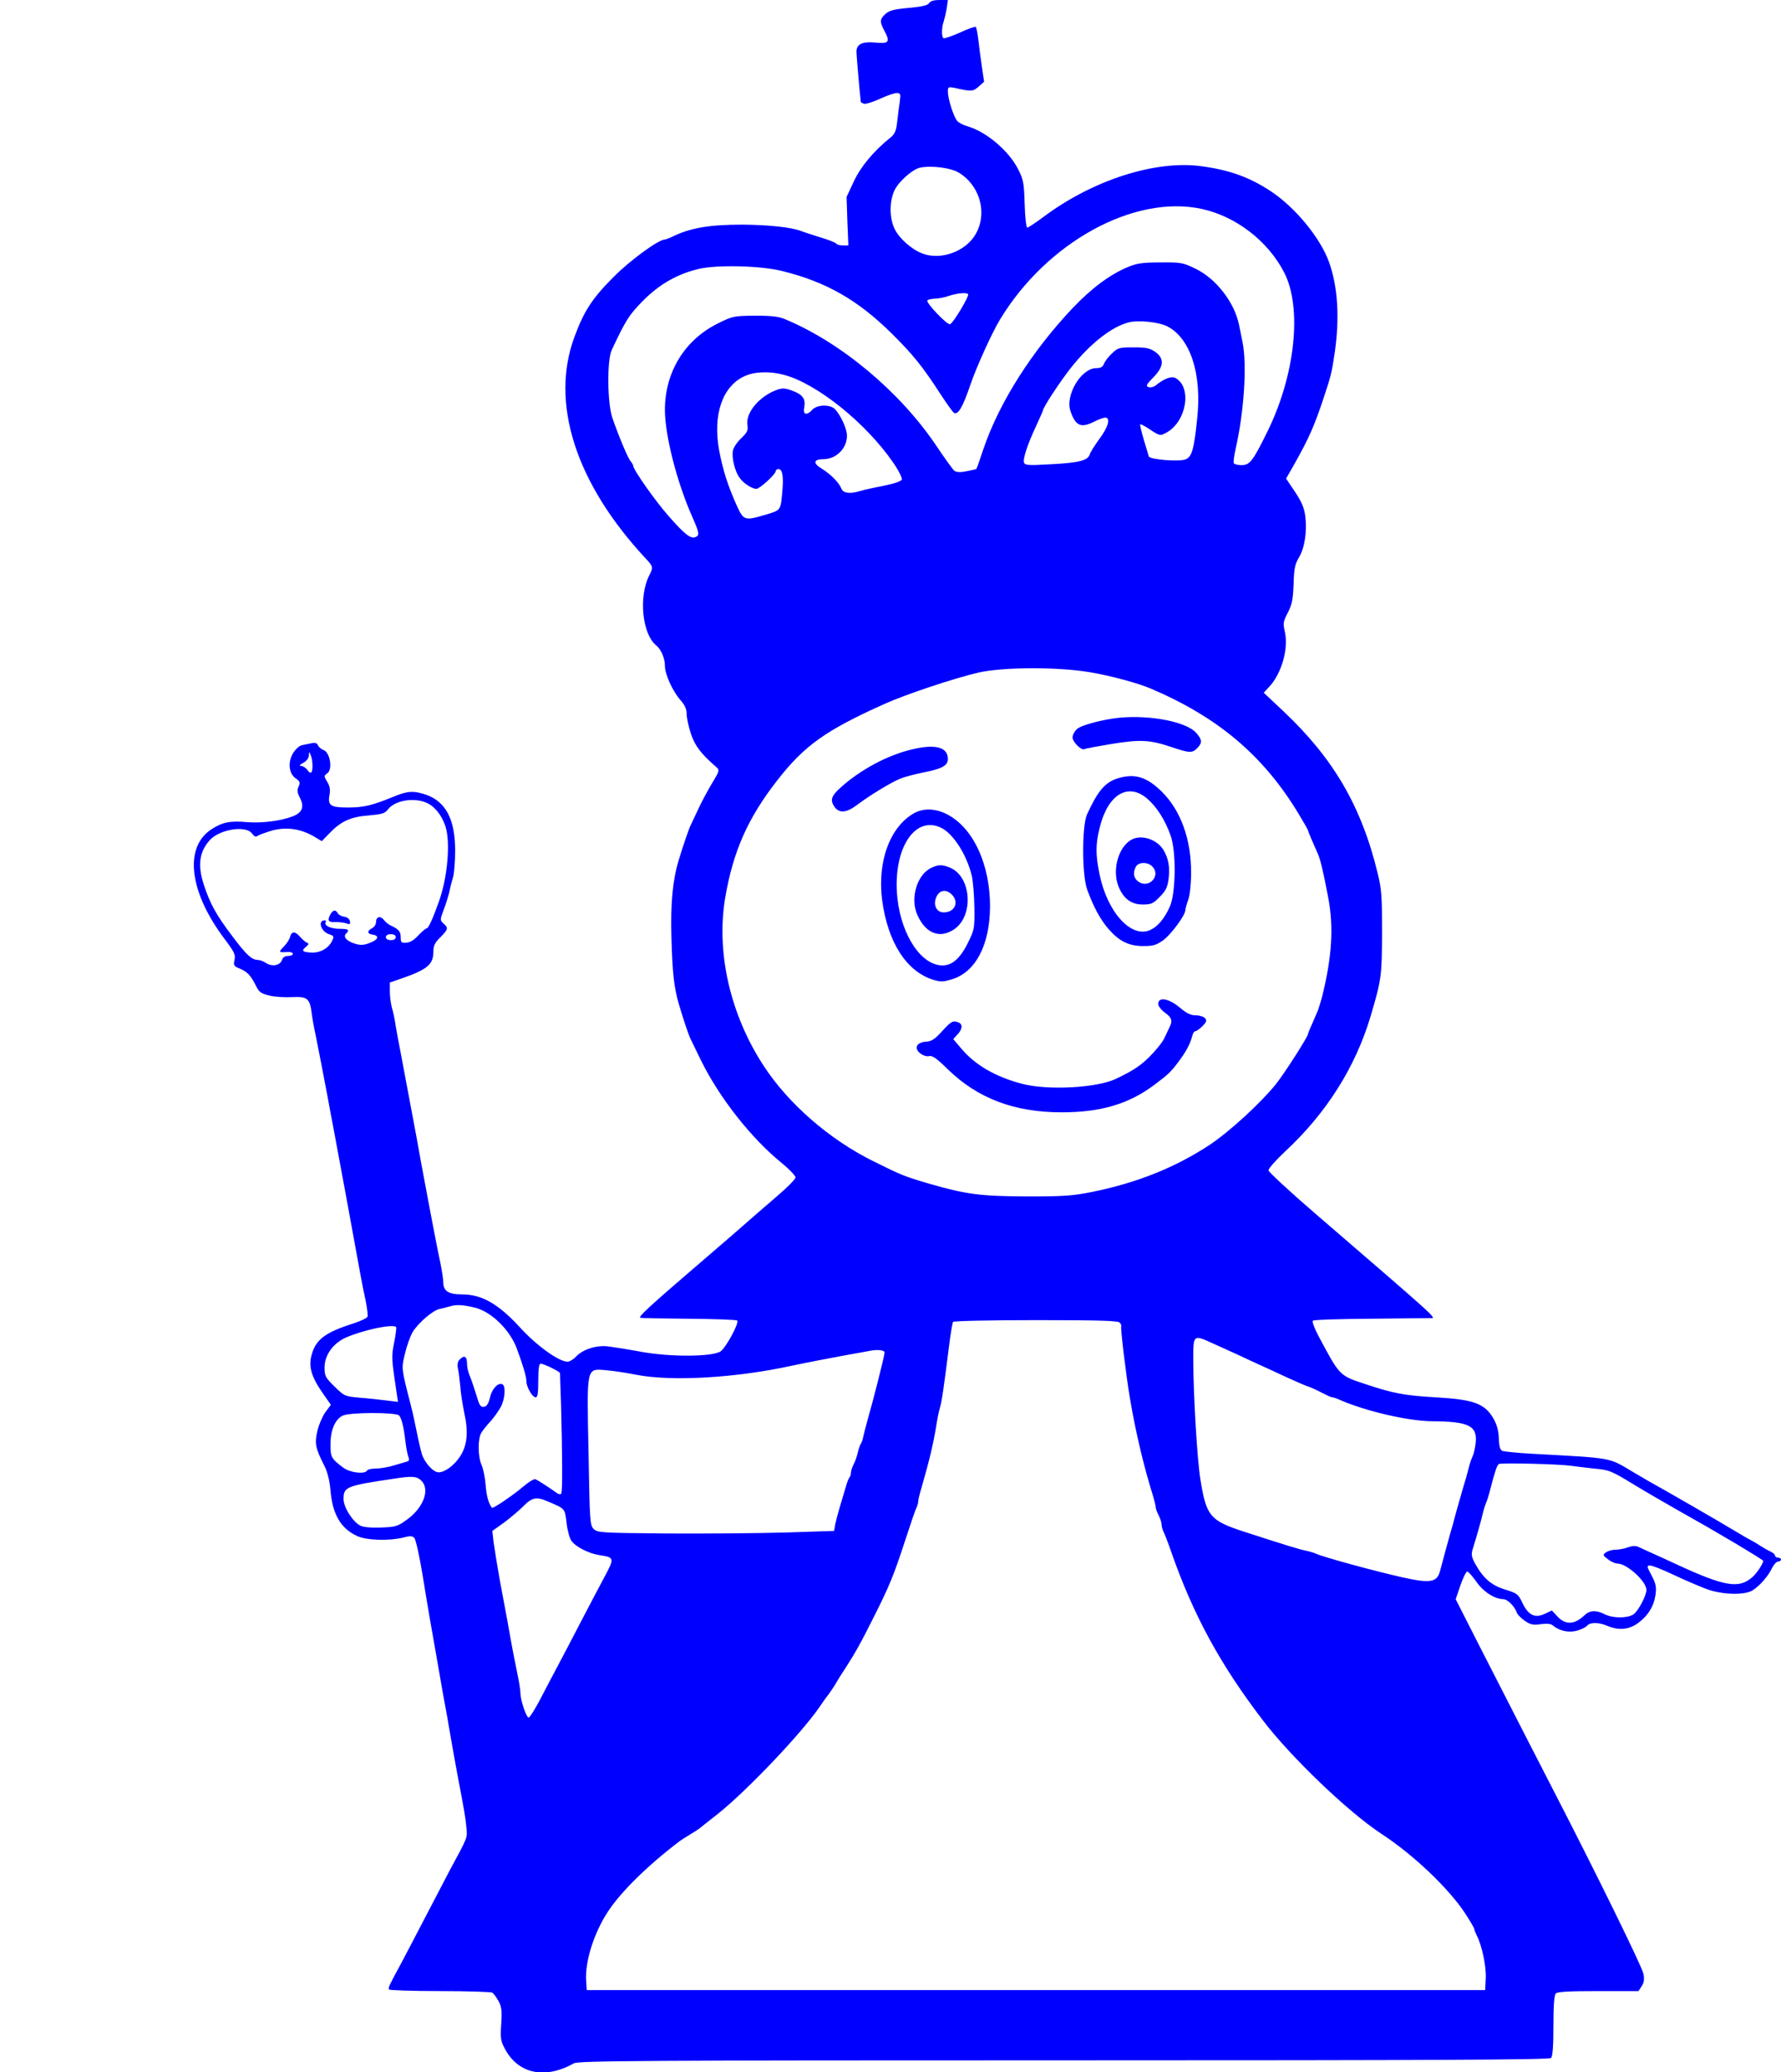 <?xml version="1.0" standalone="no"?>
<!DOCTYPE svg PUBLIC "-//W3C//DTD SVG 20010904//EN"
 "http://www.w3.org/TR/2001/REC-SVG-20010904/DTD/svg10.dtd">
<svg version="1.0" xmlns="http://www.w3.org/2000/svg"
 width="900pt" height="1047pt" viewBox="0 0 900 1047"
 preserveAspectRatio="xMidYMid meet">
<g transform="translate(0,1047) scale(0.1,-0.1)"
fill="#0000ff" stroke="none">
<path d="M4695 10454 c-7 -11 -37 -18 -104 -24 -75 -7 -98 -13 -117 -31 -29
-27 -30 -38 -3 -88 28 -54 20 -63 -49 -56 -65 6 -94 -8 -94 -47 0 -16 16 -202
22 -254 0 -1 7 -4 15 -8 9 -3 45 8 80 24 36 17 75 30 86 30 19 0 21 -4 16 -42
-4 -24 -9 -69 -13 -102 -5 -46 -12 -63 -33 -80 -85 -68 -151 -147 -186 -222
l-37 -79 4 -122 5 -123 -28 0 c-15 0 -30 4 -33 9 -3 5 -38 19 -78 31 -40 12
-84 27 -98 32 -49 20 -167 32 -300 33 -168 0 -263 -17 -353 -61 -16 -8 -33
-14 -37 -14 -32 0 -177 -106 -260 -190 -106 -106 -148 -170 -196 -299 -126
-335 4 -743 361 -1125 36 -39 37 -43 15 -85 -53 -106 -35 -293 35 -351 26 -21
45 -66 45 -104 0 -43 39 -129 80 -175 21 -24 30 -44 30 -69 0 -20 10 -65 22
-101 21 -61 50 -99 129 -168 16 -13 14 -20 -22 -79 -21 -35 -53 -94 -70 -131
-18 -38 -36 -76 -40 -85 -8 -16 -37 -100 -59 -173 -31 -103 -42 -217 -37 -396
5 -177 13 -248 38 -334 20 -69 49 -155 58 -173 4 -9 28 -57 52 -107 93 -190
256 -398 414 -525 36 -30 65 -61 65 -69 0 -9 -46 -55 -103 -103 -56 -48 -113
-98 -127 -110 -14 -13 -137 -120 -275 -238 -234 -201 -288 -251 -280 -258 1
-2 111 -4 243 -5 132 -1 244 -5 247 -9 12 -11 -57 -138 -84 -156 -42 -28 -259
-29 -406 -1 -66 12 -142 24 -168 27 -58 5 -123 -17 -157 -53 -13 -14 -32 -25
-42 -25 -44 0 -158 82 -243 176 -108 117 -191 164 -290 164 -69 0 -95 17 -95
62 0 14 -7 59 -15 99 -9 41 -20 97 -25 124 -5 28 -17 86 -25 130 -8 44 -29
154 -46 245 -16 91 -36 199 -44 240 -8 41 -21 113 -30 160 -9 47 -23 121 -31
165 -9 44 -20 105 -25 135 -4 30 -13 71 -19 90 -5 19 -10 55 -10 80 l0 46 53
18 c136 47 167 72 167 138 0 29 7 45 35 72 40 41 42 47 16 70 -18 17 -18 18 1
69 11 29 24 70 29 92 4 22 13 56 19 75 5 19 10 78 10 132 0 158 -47 248 -148
283 -63 21 -93 19 -165 -11 -105 -43 -149 -54 -228 -54 -89 0 -104 10 -94 64
5 25 2 43 -11 65 -18 30 -18 31 0 44 28 20 14 104 -18 117 -13 5 -26 16 -29
24 -5 12 -14 15 -32 11 -14 -3 -36 -7 -49 -10 -14 -3 -33 -20 -46 -42 -27 -46
-20 -104 16 -127 20 -14 22 -20 13 -40 -9 -18 -7 -30 6 -56 24 -46 13 -75 -34
-94 -61 -24 -159 -36 -232 -30 -86 8 -126 0 -182 -37 -139 -92 -110 -319 70
-556 47 -63 54 -77 48 -103 -6 -27 -4 -32 27 -44 38 -16 55 -34 82 -88 15 -31
26 -38 67 -48 27 -7 78 -10 115 -8 77 4 90 -7 99 -81 3 -25 12 -75 20 -111 17
-85 40 -203 61 -315 9 -49 22 -121 30 -160 7 -38 36 -194 64 -345 79 -432 80
-441 97 -518 8 -40 13 -78 10 -85 -2 -6 -31 -20 -63 -31 -146 -46 -196 -81
-218 -157 -18 -60 -5 -110 50 -191 l46 -66 -27 -36 c-14 -19 -33 -62 -41 -95
-15 -65 -11 -86 37 -181 14 -28 25 -73 29 -120 10 -121 52 -193 135 -231 47
-22 161 -25 231 -8 37 10 48 9 58 -2 7 -8 25 -88 40 -179 15 -91 33 -201 41
-245 8 -44 21 -118 29 -165 26 -152 46 -264 56 -315 5 -27 16 -93 25 -145 9
-52 23 -126 30 -165 31 -161 38 -203 42 -250 5 -53 8 -44 -87 -220 -20 -38
-74 -142 -120 -230 -46 -88 -101 -194 -123 -235 -64 -118 -66 -123 -61 -132 3
-4 119 -8 257 -8 139 0 258 -4 265 -8 7 -5 21 -24 32 -44 15 -29 17 -49 13
-114 -5 -68 -3 -86 16 -121 66 -131 204 -161 351 -78 21 13 373 15 2475 15
1893 0 2454 3 2463 12 8 8 12 59 12 163 0 104 4 155 12 163 9 9 70 12 215 12
l203 0 16 25 c12 18 14 35 9 62 -6 34 -235 500 -440 898 -78 151 -163 317
-388 757 l-121 238 24 70 c13 38 29 70 35 70 5 -1 26 -24 45 -51 35 -51 92
-88 137 -89 21 0 57 -36 68 -68 3 -9 21 -28 40 -41 29 -20 43 -23 82 -17 32 4
51 2 62 -8 32 -27 81 -37 123 -24 21 6 43 17 49 25 15 17 58 17 102 -2 58 -24
108 -19 154 14 51 37 81 86 89 144 5 38 2 55 -20 97 -25 47 -25 50 -7 50 11 0
67 -22 125 -50 58 -27 133 -59 166 -71 79 -27 188 -29 227 -4 36 23 79 72 98
113 9 17 22 32 30 32 8 0 15 5 15 10 0 6 -7 10 -15 10 -8 0 -15 5 -15 10 0 6
-10 15 -22 20 -13 6 -36 19 -53 30 -16 11 -37 23 -45 27 -8 4 -44 24 -80 46
-58 36 -379 221 -440 254 -14 8 -47 28 -75 44 -129 77 -97 71 -515 94 -74 4
-142 11 -150 15 -10 6 -15 26 -16 63 -1 37 -10 69 -25 96 -44 79 -99 100 -294
111 -158 9 -215 20 -356 67 -132 44 -127 38 -240 250 -18 35 -29 66 -25 70 4
5 137 9 294 10 158 2 293 3 300 3 32 0 55 -20 -580 527 -131 113 -238 212
-238 220 0 9 38 52 85 96 209 194 355 427 431 682 55 186 57 202 58 420 0 184
-2 221 -22 302 -82 339 -223 580 -476 819 l-100 94 26 28 c64 67 100 194 81
279 -10 43 -9 52 15 98 21 41 26 66 29 144 2 79 7 101 28 136 29 50 40 130 31
208 -6 42 -18 71 -52 122 l-45 67 38 66 c78 139 104 197 152 342 37 112 40
122 56 229 25 175 16 331 -29 457 -44 122 -170 276 -296 359 -105 69 -206 106
-348 125 -232 32 -549 -69 -799 -256 -40 -30 -77 -54 -82 -54 -5 0 -11 53 -13
118 -3 103 -6 124 -31 173 -45 93 -159 191 -255 220 -23 6 -48 19 -55 28 -18
21 -47 112 -47 147 0 25 2 26 33 20 87 -19 93 -19 122 6 l28 25 -11 74 c-6 41
-14 102 -18 137 -4 34 -10 64 -13 66 -4 3 -40 -10 -81 -29 -41 -18 -78 -31
-82 -28 -11 6 -10 56 1 85 4 13 11 42 15 66 l6 42 -42 0 c-28 0 -47 -5 -53
-16z m153 -858 c114 -72 146 -226 69 -329 -58 -76 -173 -111 -258 -77 -54 21
-115 76 -138 123 -27 55 -27 137 -2 193 20 45 92 109 131 117 58 12 158 -1
198 -27z m1222 -181 c174 -37 336 -161 419 -321 92 -178 57 -517 -84 -804 -74
-150 -89 -170 -131 -170 -18 0 -35 4 -39 9 -3 6 1 38 9 73 43 188 58 425 35
539 -6 30 -14 70 -18 89 -24 114 -116 232 -219 282 -64 31 -73 33 -177 32 -91
0 -119 -4 -165 -23 -91 -38 -183 -106 -280 -208 -206 -218 -371 -477 -451
-713 -17 -52 -33 -97 -35 -99 -2 -2 -24 -7 -50 -12 -34 -7 -51 -5 -62 3 -8 7
-50 65 -92 128 -182 270 -478 518 -760 636 -34 15 -69 19 -155 19 -107 -1
-112 -2 -187 -39 -168 -83 -268 -246 -268 -437 0 -130 62 -370 139 -542 35
-79 37 -92 15 -101 -24 -9 -54 14 -134 105 -66 74 -180 236 -180 255 0 4 -6
15 -13 23 -15 17 -63 134 -93 221 -25 74 -27 290 -3 341 72 153 87 177 159
250 81 82 171 134 280 160 91 22 317 17 425 -11 221 -55 380 -146 551 -315
107 -106 156 -166 247 -307 31 -47 61 -90 68 -94 20 -12 44 28 83 143 32 93
109 262 149 328 236 390 675 632 1017 560z m-1178 -431 c8 -8 -75 -147 -91
-152 -15 -5 -122 108 -115 120 3 4 20 8 37 9 18 0 50 6 72 14 43 14 88 18 97
9z m1007 -163 c116 -60 175 -239 151 -464 -16 -156 -27 -196 -59 -208 -33 -13
-181 -1 -186 15 -1 6 -13 44 -25 84 -12 41 -20 75 -18 78 3 2 26 -10 52 -28
48 -31 49 -31 80 -14 102 55 131 230 46 276 -21 11 -58 -3 -102 -39 -10 -7
-25 -10 -34 -7 -15 6 -11 13 24 49 54 55 57 95 10 129 -28 19 -45 23 -110 23
-72 0 -79 -2 -108 -30 -18 -16 -36 -40 -41 -52 -6 -17 -17 -23 -39 -23 -77 0
-159 -138 -130 -219 26 -74 53 -85 120 -51 22 11 46 20 55 20 28 0 16 -47 -29
-107 -24 -33 -47 -69 -50 -81 -10 -29 -57 -41 -203 -48 -103 -6 -123 -5 -128
8 -7 18 16 90 61 186 19 41 34 75 34 77 0 15 86 146 142 217 96 121 205 207
291 229 50 13 152 2 196 -20z m-1937 -245 c166 -44 415 -244 552 -444 27 -39
46 -77 43 -85 -3 -9 -40 -21 -94 -32 -48 -9 -101 -21 -117 -26 -52 -16 -86
-11 -95 14 -11 28 -53 71 -97 98 -48 29 -44 49 9 49 63 1 117 55 117 118 0 34
-28 97 -58 132 -23 28 -92 27 -117 0 -28 -31 -49 -26 -41 11 8 43 -7 65 -58
84 -37 14 -51 15 -78 6 -89 -31 -161 -116 -151 -178 4 -27 0 -37 -30 -66 -20
-18 -39 -46 -43 -62 -8 -34 9 -107 34 -140 19 -27 63 -55 84 -55 17 0 98 74
98 90 0 5 6 10 14 10 19 0 26 -35 20 -105 -9 -106 -7 -102 -83 -125 -109 -32
-113 -31 -149 48 -44 99 -69 176 -88 277 -33 180 17 325 130 375 50 23 127 25
198 6z m1543 -1502 c103 -17 245 -55 310 -83 341 -145 571 -340 748 -634 26
-43 47 -80 47 -83 0 -5 28 -70 50 -119 12 -26 26 -85 51 -215 30 -153 20 -307
-31 -510 -7 -25 -16 -54 -20 -65 -5 -11 -18 -41 -29 -67 -12 -26 -21 -49 -21
-52 0 -13 -118 -198 -162 -253 -75 -94 -233 -239 -333 -306 -174 -115 -368
-193 -595 -239 -99 -20 -144 -23 -330 -23 -235 1 -308 10 -500 66 -119 35
-136 42 -275 111 -223 110 -431 291 -556 483 -170 260 -241 575 -194 851 40
233 114 400 261 589 138 178 246 255 545 389 110 49 350 129 474 158 125 28
397 29 560 2z m-3926 -470 c1 -40 -9 -49 -26 -24 -8 11 -22 20 -31 20 -12 1
-8 6 11 16 16 9 27 23 28 37 0 21 1 21 9 2 5 -11 9 -34 9 -51z m574 -189 c42
-17 79 -63 98 -120 26 -80 11 -258 -33 -380 -30 -85 -53 -135 -61 -135 -5 0
-24 -16 -42 -35 -21 -23 -42 -37 -61 -38 -26 -2 -29 1 -29 28 0 29 -11 41 -55
61 -8 4 -22 16 -31 27 -18 22 -39 15 -39 -13 0 -11 -9 -24 -20 -30 -26 -14
-25 -28 2 -32 36 -5 31 -25 -11 -41 -29 -12 -47 -14 -74 -6 -43 12 -65 35 -49
51 20 20 14 25 -32 25 -45 0 -81 17 -70 34 3 5 1 9 -5 9 -36 0 -20 -55 19 -69
27 -9 29 -12 19 -33 -17 -38 -59 -62 -102 -61 -49 2 -56 9 -31 29 15 12 16 17
5 21 -7 3 -23 16 -34 29 -26 30 -43 30 -51 1 -3 -13 -18 -36 -32 -50 -28 -28
-26 -30 19 -27 15 1 27 -3 27 -9 0 -6 -11 -11 -24 -11 -16 0 -27 -7 -31 -20
-9 -28 -49 -36 -80 -16 -13 9 -32 16 -42 16 -31 0 -59 26 -132 124 -78 103
-109 159 -140 253 -33 99 -25 167 28 227 49 56 185 78 215 34 11 -15 19 -18
28 -11 7 5 41 17 74 27 72 19 142 9 210 -30 l40 -24 40 41 c58 60 106 82 198
89 66 6 81 10 96 30 34 45 128 62 193 35z m-153 -680 c0 -9 -9 -15 -25 -15
-16 0 -25 6 -25 15 0 9 9 15 25 15 16 0 25 -6 25 -15z m404 -1873 c81 -22 172
-111 207 -204 32 -86 49 -144 49 -166 0 -30 30 -82 47 -82 10 0 13 22 13 85 0
59 4 85 12 85 16 0 98 -40 98 -48 0 -4 2 -72 5 -152 7 -259 8 -450 1 -457 -4
-4 -13 -3 -20 2 -31 23 -99 67 -110 71 -8 3 -35 -14 -62 -37 -50 -43 -153
-113 -158 -107 -16 19 -28 60 -32 116 -3 37 -12 81 -20 99 -20 44 -20 137 -1
165 8 13 29 39 47 58 17 19 40 52 51 72 21 40 25 103 9 113 -21 13 -54 -21
-64 -66 -8 -32 -16 -45 -31 -47 -17 -2 -23 8 -38 60 -11 35 -25 78 -33 96 -8
18 -14 46 -14 62 0 36 -13 45 -35 23 -12 -11 -15 -25 -11 -47 4 -17 9 -58 12
-91 2 -33 12 -93 20 -133 22 -99 15 -167 -22 -222 -30 -45 -75 -78 -107 -79
-27 -1 -73 50 -86 95 -6 21 -18 73 -26 114 -8 41 -21 100 -29 130 -49 191 -48
185 -29 263 9 39 27 88 39 108 29 46 101 108 134 115 14 3 39 9 55 14 33 10
69 7 129 -8z m3255 -75 c6 -8 9 -16 7 -18 -5 -5 25 -254 44 -364 28 -168 70
-344 115 -488 8 -26 15 -54 15 -61 0 -8 7 -27 15 -42 8 -16 15 -37 15 -47 0
-9 4 -25 9 -35 5 -9 24 -57 41 -107 111 -316 246 -565 461 -846 142 -187 433
-465 599 -574 161 -105 339 -274 423 -401 26 -40 47 -76 47 -80 0 -5 6 -20 13
-34 26 -50 48 -156 45 -215 l-3 -60 -2270 0 -2270 0 -3 45 c-7 98 39 244 111
353 66 100 200 232 362 355 6 4 28 19 50 32 22 13 45 28 50 32 6 5 47 38 92
73 146 116 421 405 514 540 19 28 36 52 39 55 6 6 43 61 50 75 3 6 21 35 41
65 51 79 79 129 147 265 77 153 99 207 157 385 26 80 51 153 56 162 5 10 9 24
9 32 0 7 7 38 16 67 42 146 60 223 75 314 5 33 13 73 18 90 10 31 20 102 46
308 8 66 18 123 21 128 3 5 183 9 418 9 334 0 416 -3 425 -13z m-3657 -22 c2
-3 -2 -37 -10 -77 -15 -74 -14 -81 14 -267 l5 -34 -58 7 c-32 4 -93 11 -135
14 -76 7 -78 8 -128 57 -46 45 -50 53 -50 96 0 62 43 122 108 151 90 39 237
70 254 53z m4130 -84 c34 -15 92 -42 128 -58 36 -17 85 -40 110 -51 25 -11 83
-38 130 -60 47 -21 96 -43 109 -47 14 -4 45 -18 69 -31 25 -13 49 -24 54 -24
6 0 24 -6 41 -14 132 -57 343 -106 465 -107 185 -1 229 -23 219 -111 -3 -25
-10 -55 -15 -65 -5 -10 -15 -38 -21 -63 -6 -25 -18 -67 -27 -95 -8 -27 -21
-75 -30 -105 -8 -30 -19 -68 -23 -85 -5 -16 -19 -66 -31 -110 -12 -44 -26 -96
-31 -115 -15 -65 -46 -72 -190 -40 -139 31 -407 104 -439 120 -9 4 -31 11 -50
15 -36 7 -96 26 -310 95 -176 57 -194 79 -224 265 -16 97 -36 430 -36 606 0
127 -1 127 102 80z m-1662 -45 c0 -14 -52 -222 -86 -341 -9 -33 -19 -71 -22
-85 -2 -14 -8 -29 -12 -35 -4 -5 -11 -25 -15 -43 -4 -18 -13 -45 -21 -60 -8
-15 -14 -34 -14 -43 0 -9 -3 -19 -7 -23 -4 -4 -13 -26 -19 -49 -7 -23 -20 -67
-29 -97 -9 -30 -20 -71 -24 -90 l-6 -35 -245 -8 c-135 -4 -404 -6 -597 -5
-338 3 -353 4 -373 23 -19 19 -20 38 -26 387 -9 439 -12 423 89 415 34 -3 103
-13 152 -23 180 -35 503 -16 783 45 75 16 190 38 282 55 47 8 94 17 105 19 46
10 85 7 85 -7z m-2453 -318 c13 -16 23 -57 32 -133 4 -33 11 -68 15 -77 5 -12
3 -19 -5 -22 -8 -2 -38 -11 -68 -20 -29 -9 -71 -16 -92 -16 -21 0 -41 -4 -44
-10 -12 -20 -87 -11 -121 15 -61 46 -64 53 -64 118 0 71 23 125 61 144 33 18
273 18 286 1z m5923 -254 c19 -3 71 -9 115 -14 76 -7 86 -10 200 -80 66 -40
170 -100 230 -134 149 -84 133 -75 288 -166 75 -45 137 -83 137 -86 0 -14 -31
-61 -52 -80 -69 -63 -139 -52 -388 63 -41 19 -95 44 -120 55 -25 11 -55 25
-68 31 -16 8 -32 7 -56 -1 -18 -7 -46 -12 -62 -12 -17 0 -38 -6 -48 -13 -18
-13 -17 -15 9 -35 15 -12 37 -22 49 -22 47 0 146 -90 146 -133 0 -29 -42 -108
-66 -124 -32 -20 -103 -20 -145 1 -43 22 -76 20 -102 -5 -50 -48 -96 -50 -136
-7 l-29 31 -36 -17 c-50 -23 -83 -7 -113 56 -21 44 -26 48 -88 67 -70 22 -110
57 -152 133 -17 32 -19 45 -11 71 23 74 40 135 49 172 5 22 13 49 18 60 5 11
14 39 20 63 26 100 35 127 45 135 12 7 305 0 366 -9z m-5812 -74 c47 -44 13
-138 -73 -199 -45 -33 -56 -36 -130 -39 -51 -2 -89 2 -105 10 -39 21 -84 93
-84 134 0 61 13 67 249 102 97 15 119 14 143 -8z m640 -106 c89 -38 86 -34 95
-108 4 -37 15 -78 25 -92 21 -29 87 -63 139 -71 78 -12 79 -14 30 -106 -24
-45 -77 -145 -117 -222 -40 -77 -95 -183 -123 -235 -28 -52 -69 -131 -92 -175
-23 -43 -47 -81 -53 -83 -11 -3 -42 86 -42 124 0 12 -6 52 -14 90 -15 73 -26
127 -50 264 -9 47 -27 146 -41 220 -13 74 -27 160 -31 190 l-6 55 59 42 c32
24 76 61 98 83 43 44 66 49 123 24z"/>
<path d="M5660 6844 c-83 -8 -195 -37 -217 -57 -13 -11 -23 -31 -23 -43 0 -23
46 -68 60 -59 4 3 65 14 136 26 147 24 196 21 305 -16 90 -30 103 -31 129 -5
27 27 25 44 -7 79 -50 54 -228 89 -383 75z"/>
<path d="M4610 6684 c-125 -29 -262 -103 -362 -193 -47 -42 -54 -63 -32 -96
24 -36 62 -33 119 11 61 46 165 109 212 129 21 9 74 23 118 32 95 18 125 35
125 68 0 60 -63 77 -180 49z"/>
<path d="M5647 6537 c-63 -20 -100 -64 -154 -182 -26 -58 -26 -307 1 -380 32
-87 65 -149 107 -198 55 -63 103 -87 177 -87 50 0 66 5 101 30 40 30 111 126
111 152 0 7 7 31 15 53 8 24 14 78 14 135 1 168 -52 315 -148 410 -76 75 -137
94 -224 67z m150 -102 c48 -41 90 -107 118 -185 30 -82 27 -295 -4 -362 -28
-62 -63 -102 -101 -118 -96 -40 -215 93 -254 284 -20 99 -20 150 1 234 41 168
143 230 240 147z"/>
<path d="M5730 6233 c-74 -27 -114 -155 -77 -244 25 -60 64 -89 121 -89 43 0
53 4 86 38 30 30 39 47 45 89 8 61 0 106 -26 149 -30 49 -99 75 -149 57z m95
-143 c41 -45 -18 -110 -70 -76 -26 17 -32 45 -15 77 14 25 62 25 85 -1z"/>
<path d="M4622 6363 c-124 -68 -190 -245 -164 -443 29 -213 124 -360 260 -401
37 -11 50 -10 95 4 118 37 189 174 190 367 0 207 -80 388 -207 460 -60 35
-124 39 -174 13z m137 -77 c61 -32 127 -137 152 -242 6 -27 12 -99 13 -160 1
-107 0 -112 -34 -180 -42 -84 -86 -118 -141 -111 -110 14 -206 180 -217 373
-12 231 98 386 227 320z"/>
<path d="M4708 6086 c-73 -32 -110 -153 -73 -237 41 -95 114 -124 187 -74 100
68 87 266 -21 311 -39 16 -57 17 -93 0z m102 -136 c38 -38 15 -90 -41 -90 -35
0 -54 35 -39 74 15 39 50 46 80 16z"/>
<path d="M5856 5411 c-10 -15 3 -37 34 -60 31 -22 36 -39 21 -69 -4 -9 -17
-35 -27 -57 -10 -22 -45 -64 -76 -95 -48 -47 -80 -68 -169 -111 -97 -46 -345
-59 -474 -25 -134 35 -238 95 -308 179 l-40 47 21 23 c26 27 28 52 6 61 -28
11 -37 7 -84 -45 -36 -40 -54 -51 -80 -52 -47 -3 -63 -32 -31 -58 15 -12 33
-18 46 -15 16 4 38 -11 95 -67 151 -147 336 -217 575 -217 198 0 340 42 470
140 70 53 80 62 120 115 38 50 60 92 69 128 3 15 11 27 17 27 5 0 21 11 35 25
21 21 23 29 14 40 -7 8 -28 15 -47 15 -26 0 -47 10 -82 40 -45 38 -92 52 -105
31z"/>
<path d="M1670 5851 c-17 -32 -12 -41 23 -40 17 1 43 -2 56 -6 19 -7 22 -5 19
11 -2 11 -13 20 -28 22 -14 2 -29 10 -33 18 -11 19 -24 17 -37 -5z"/>
</g>
</svg>
